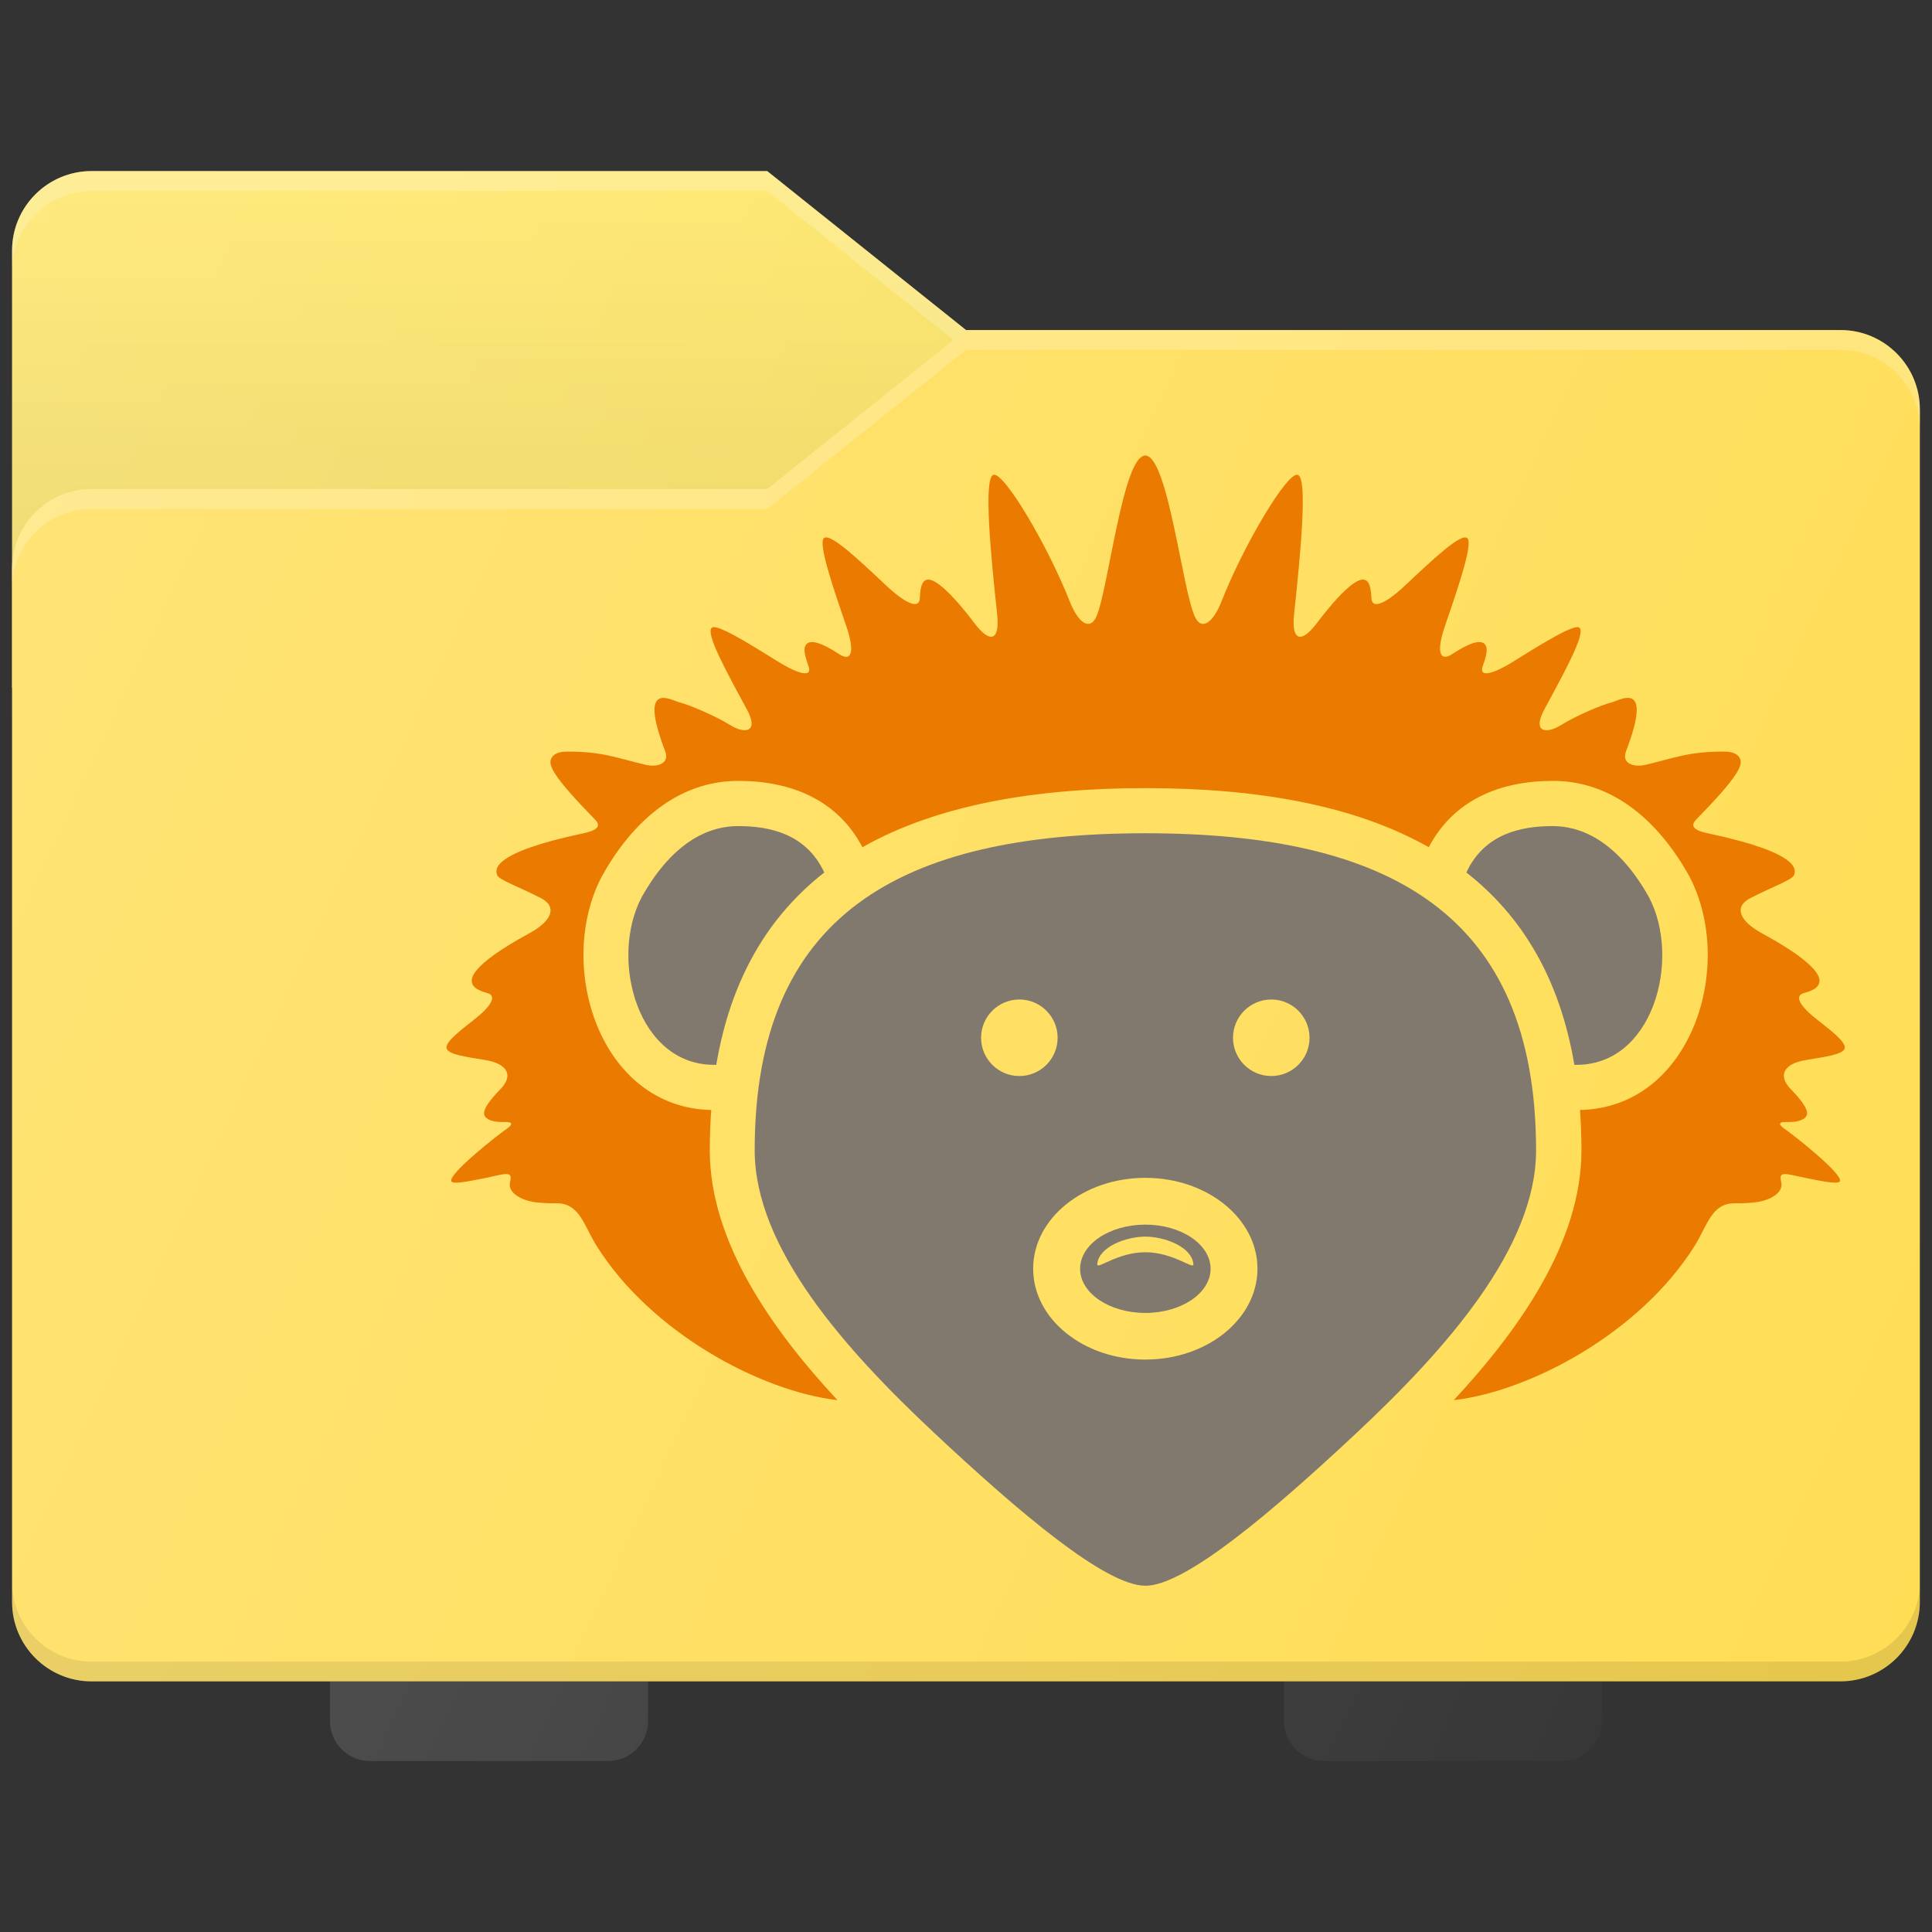 <?xml version="1.0" encoding="utf-8"?>
<!-- Generator: Adobe Illustrator 23.0.2, SVG Export Plug-In . SVG Version: 6.00 Build 0)  -->
<svg version="1.1" id="Camada_1" xmlns="http://www.w3.org/2000/svg" xmlns:xlink="http://www.w3.org/1999/xlink" x="0px" y="0px"
	 viewBox="0 0 256 256" style="enable-background:new 0 0 256 256;" xml:space="preserve">
<rect x="0" y="0" width="256" height="256" fill="#333333" stroke="none"/>
<style type="text/css">
	.st0{fill:#FFE55E;}
	.st1{fill:url(#SVGID_1_);}
	.st2{opacity:0.2;fill:#FFFFFF;enable-background:new    ;}
	.st3{fill:#FFDD55;}
	.st4{opacity:0.1;enable-background:new    ;}
	.st5{fill:url(#SVGID_2_);}
	.st6{fill-rule:evenodd;clip-rule:evenodd;fill:#81796E;}
	.st7{fill-rule:evenodd;clip-rule:evenodd;fill:#EA7A00;}
</style>
<g>
	<g>
		<path class="st0" d="M128,91.13H1.6V33.2c0-5.82,4.72-10.53,10.53-10.53h89.53L128,43.73V91.13z"/>
		
			<linearGradient id="SVGID_1_" gradientUnits="userSpaceOnUse" x1="64.8" y1="235.333" x2="64.8" y2="166.867" gradientTransform="matrix(1 0 0 -1 0 258)">
			<stop  offset="0" style="stop-color:#000000;stop-opacity:0"/>
			<stop  offset="1" style="stop-color:#000000;stop-opacity:0.1"/>
		</linearGradient>
		<path class="st1" d="M128,91.13H1.6V33.2c0-5.82,4.72-10.53,10.53-10.53h89.53L128,43.73V91.13z"/>
		<path class="st2" d="M101.67,22.67H12.13C6.32,22.67,1.6,27.38,1.6,33.2v2.63c0-5.82,4.72-10.53,10.53-10.53h89.53L128,46.37
			v-2.63L101.67,22.67z"/>
		<path class="st3" d="M243.87,43.73H128L101.67,64.8H12.13C6.32,64.8,1.6,69.52,1.6,75.33v136.93c0,5.82,4.72,10.53,10.53,10.53
			h231.73c5.82,0,10.53-4.72,10.53-10.53v-158C254.4,48.45,249.68,43.73,243.87,43.73z"/>
		<path class="st4" d="M243.87,220.17H12.13c-5.82,0-10.53-4.72-10.53-10.53v2.63c0,5.82,4.72,10.53,10.53,10.53h231.73
			c5.82,0,10.53-4.72,10.53-10.53v-2.63C254.4,215.45,249.68,220.17,243.87,220.17z"/>
		<path class="st2" d="M243.87,43.73H128L101.67,64.8H12.13C6.32,64.8,1.6,69.52,1.6,75.33v2.63c0-5.82,4.72-10.53,10.53-10.53
			h89.53L128,46.37h115.87c5.82,0,10.53,4.72,10.53,10.53v-2.63C254.4,48.45,249.68,43.73,243.87,43.73z"/>
		
			<linearGradient id="SVGID_2_" gradientUnits="userSpaceOnUse" x1="-15.049" y1="191.438" x2="262.98" y2="61.791" gradientTransform="matrix(1 0 0 -1 0 258)">
			<stop  offset="0" style="stop-color:#FFFFFF;stop-opacity:0.2"/>
			<stop  offset="1" style="stop-color:#FFFFFF;stop-opacity:0"/>
		</linearGradient>
		<path class="st5" d="M243.87,43.73H128l-26.33-21.07H12.13C6.32,22.67,1.6,27.38,1.6,33.2v179.07c0,5.82,4.72,10.53,10.53,10.53
			h31.6v5.27c0,2.91,2.36,5.27,5.27,5.27h31.6c2.91,0,5.27-2.36,5.27-5.27v-5.27h84.27v5.27c0,2.91,2.36,5.27,5.27,5.27H207
			c2.91,0,5.27-2.36,5.27-5.27v-5.27h31.6c5.82,0,10.53-4.72,10.53-10.53v-158C254.4,48.45,249.68,43.73,243.87,43.73z"/>
	</g>
	<g id="XMLID_36_">
		<path class="st6" d="M151.76,110.41c-32.51,0-51.76,10.81-51.76,42.01c0,12.91,11.89,26.32,23.81,37.47
			c11.18,10.47,22.66,20.23,27.96,20.23c5.3,0,16.77-9.76,27.96-20.23c11.91-11.15,23.81-24.57,23.81-37.47
			C203.52,121.23,184.27,110.41,151.76,110.41z M130,137.51c0-2.8,2.27-5.07,5.07-5.07c2.8,0,5.07,2.27,5.07,5.07
			c0,2.8-2.27,5.07-5.07,5.07C132.27,142.58,130,140.31,130,137.51z M151.76,180.15c-8.21,0-14.86-5.39-14.86-12.04
			c0-6.65,6.65-12.04,14.86-12.04c8.21,0,14.86,5.39,14.86,12.04C166.62,174.76,159.97,180.15,151.76,180.15z M168.45,142.58
			c-2.8,0-5.07-2.27-5.07-5.07c0-2.8,2.27-5.07,5.07-5.07c2.8,0,5.07,2.27,5.07,5.07C173.52,140.31,171.25,142.58,168.45,142.58z"/>
		<path id="XMLID_5_" class="st6" d="M94.91,141.09c-10.42,0.29-14.22-13.97-9.89-22.2c4.37-7.8,9.34-9.43,12.75-9.43
			c4.18,0,9.05,0.99,11.45,6.15C101.89,121.34,96.85,129.6,94.91,141.09"/>
		<path id="XMLID_4_" class="st7" d="M151.76,60.36c2.98,0.03,4.87,17.62,6.56,21.34c0.87,1.91,2.4,0.88,3.54-2.02
			c2.93-7.46,8.69-17.14,10.09-16.77c1.38,0.37,0.35,10.73-0.48,18.49c-0.37,3.47,0.9,3.96,3.01,1.18c0.69-0.9,4.65-6.17,6.31-5.76
			c0.39,0.1,0.85,0.42,0.93,2.45c0.06,1.51,1.89,0.73,4.43-1.66c3.76-3.53,7.45-7.03,8.28-6.3c0.77,0.68-1.15,6.37-2.96,11.62
			c-1.14,3.3-0.78,4.88,0.99,3.72c0.78-0.51,3.5-2.28,4.29-1.27c0.2,0.26,0.54,0.64-0.27,2.86c-0.57,1.55,1.2,1.2,4.15-0.65
			c4.02-2.51,8.05-4.97,8.66-4.41c0.82,0.76-1.82,5.58-4.65,10.81c-1.66,3.07,0.25,3.31,2.23,2.07c1.97-1.24,5.53-2.72,6.65-2.98
			c1.12-0.27,5.6-3.13,1.94,6.46c-0.64,1.68,1.09,2.16,2.59,1.8c4.04-0.96,5.72-1.75,10.34-1.75c0.69,0,1.64,0.08,2.09,0.78
			c0.58,0.91,0.01,2.35-5.73,8.23c-0.7,0.72-0.59,1.37,1.52,1.81c12.46,2.64,11.65,4.88,11.47,5.51c-0.19,0.64-2.62,1.46-5.79,3.07
			c-2.21,1.12-1.54,3.01,1.52,4.68c8.14,4.42,7.68,6.15,7.59,6.52c-0.07,0.31-0.24,0.92-2.01,1.39c-1.38,0.36-0.54,1.78,1.8,3.58
			c2.1,1.64,3.86,3.05,3.56,3.81c-0.3,0.76-2.46,1.04-5.11,1.49c-2.93,0.47-3.77,2.04-2.03,3.84c2.65,2.71,2.26,3.41,1.97,3.75
			c-0.3,0.34-1.09,0.67-2.48,0.62c-1.4-0.05-0.88,0.5-0.27,0.93c1.28,0.88,7.54,5.83,7.32,6.88c-0.09,0.48-1.93,0.14-4.52-0.39
			c-2.52-0.5-3.69-1.05-3.28,0.49c0.41,1.54-1.66,2.5-3.26,2.71c-0.74,0.1-1.7,0.16-2.91,0.15c-3.06,0-3.59,2.92-5.29,5.64
			c-7.19,11.47-21.68,19.25-31.92,20.45c8.77-9.44,16.92-21.04,16.92-33.1c0-1.85-0.07-3.63-0.19-5.35
			c14.81-0.3,20.68-19.2,14.48-30.98l-0.04-0.07l-0.04-0.07c-3.79-6.77-9.77-12.49-17.97-12.49c-7.01,0-13.15,2.49-16.47,8.79
			c-9.92-5.62-22.89-7.83-37.52-7.83c-14.63,0-27.6,2.21-37.52,7.83c-3.32-6.3-9.47-8.79-16.47-8.79c-8.2,0-14.18,5.72-17.97,12.49
			l-0.04,0.07l-0.04,0.07c-6.21,11.78-0.33,30.68,14.48,30.98c-0.12,1.72-0.19,3.5-0.19,5.35c0,12.05,8.15,23.66,16.92,33.1
			c-10.24-1.2-24.73-8.98-31.92-20.45c-1.7-2.72-2.23-5.64-5.29-5.64c-1.21,0.01-2.17-0.05-2.91-0.15c-1.6-0.22-3.67-1.17-3.26-2.71
			c0.41-1.54-0.76-1-3.28-0.49c-2.59,0.53-4.43,0.87-4.52,0.39c-0.22-1.05,6.04-6,7.32-6.88c0.61-0.42,1.13-0.98-0.27-0.93
			c-1.39,0.05-2.18-0.28-2.48-0.62c-0.3-0.34-0.69-1.04,1.97-3.75c1.74-1.8,0.91-3.36-2.03-3.84c-2.66-0.44-4.81-0.73-5.11-1.49
			c-0.3-0.76,1.46-2.17,3.56-3.81c2.33-1.8,3.17-3.22,1.8-3.58c-1.77-0.47-1.94-1.08-2.01-1.39c-0.09-0.38-0.55-2.1,7.59-6.52
			c3.06-1.66,3.73-3.55,1.52-4.68c-3.17-1.61-5.6-2.42-5.79-3.07c-0.19-0.63-1-2.87,11.47-5.51c2.11-0.45,2.22-1.09,1.52-1.81
			c-5.75-5.89-6.32-7.32-5.73-8.23c0.45-0.7,1.4-0.78,2.09-0.78c4.61,0,6.3,0.79,10.34,1.75c1.5,0.36,3.23-0.13,2.59-1.8
			c-3.67-9.59,0.82-6.72,1.94-6.46c1.12,0.27,4.68,1.75,6.65,2.98c1.97,1.24,3.89,0.99,2.23-2.07c-2.83-5.22-5.47-10.05-4.65-10.81
			c0.61-0.57,4.64,1.9,8.66,4.41c2.96,1.84,4.72,2.2,4.15,0.65c-0.81-2.22-0.48-2.6-0.27-2.86c0.78-1.01,3.51,0.76,4.29,1.27
			c1.77,1.17,2.13-0.42,0.99-3.72c-1.81-5.25-3.73-10.94-2.96-11.62c0.83-0.73,4.52,2.77,8.28,6.3c2.54,2.38,4.37,3.17,4.43,1.66
			c0.08-2.02,0.53-2.35,0.93-2.45c1.66-0.4,5.63,4.86,6.31,5.76c2.11,2.78,3.38,2.29,3.01-1.18c-0.83-7.76-1.86-18.12-0.48-18.49
			c1.39-0.37,7.15,9.31,10.09,16.77c1.14,2.9,2.67,3.93,3.54,2.02C146.89,77.98,148.78,60.39,151.76,60.36"/>
		<path id="XMLID_3_" class="st6" d="M208.61,141.09c10.42,0.29,14.22-13.97,9.89-22.2c-4.37-7.8-9.34-9.43-12.75-9.43
			c-4.18,0-9.05,0.99-11.45,6.15C201.63,121.34,206.67,129.6,208.61,141.09"/>
		<path class="st6" d="M151.76,162.27c-4.77,0-8.64,2.62-8.64,5.85c0,3.23,3.87,5.85,8.64,5.85c4.77,0,8.65-2.62,8.65-5.85
			C160.41,164.89,156.53,162.27,151.76,162.27z M151.76,165.93c-3.73,0-6.44,2.38-6.37,1.58c0.2-2.31,3.83-3.65,6.37-3.65
			c2.54,0,6.17,1.34,6.37,3.65C158.19,168.31,155.49,165.93,151.76,165.93z"/>
	</g>
</g>
</svg>
